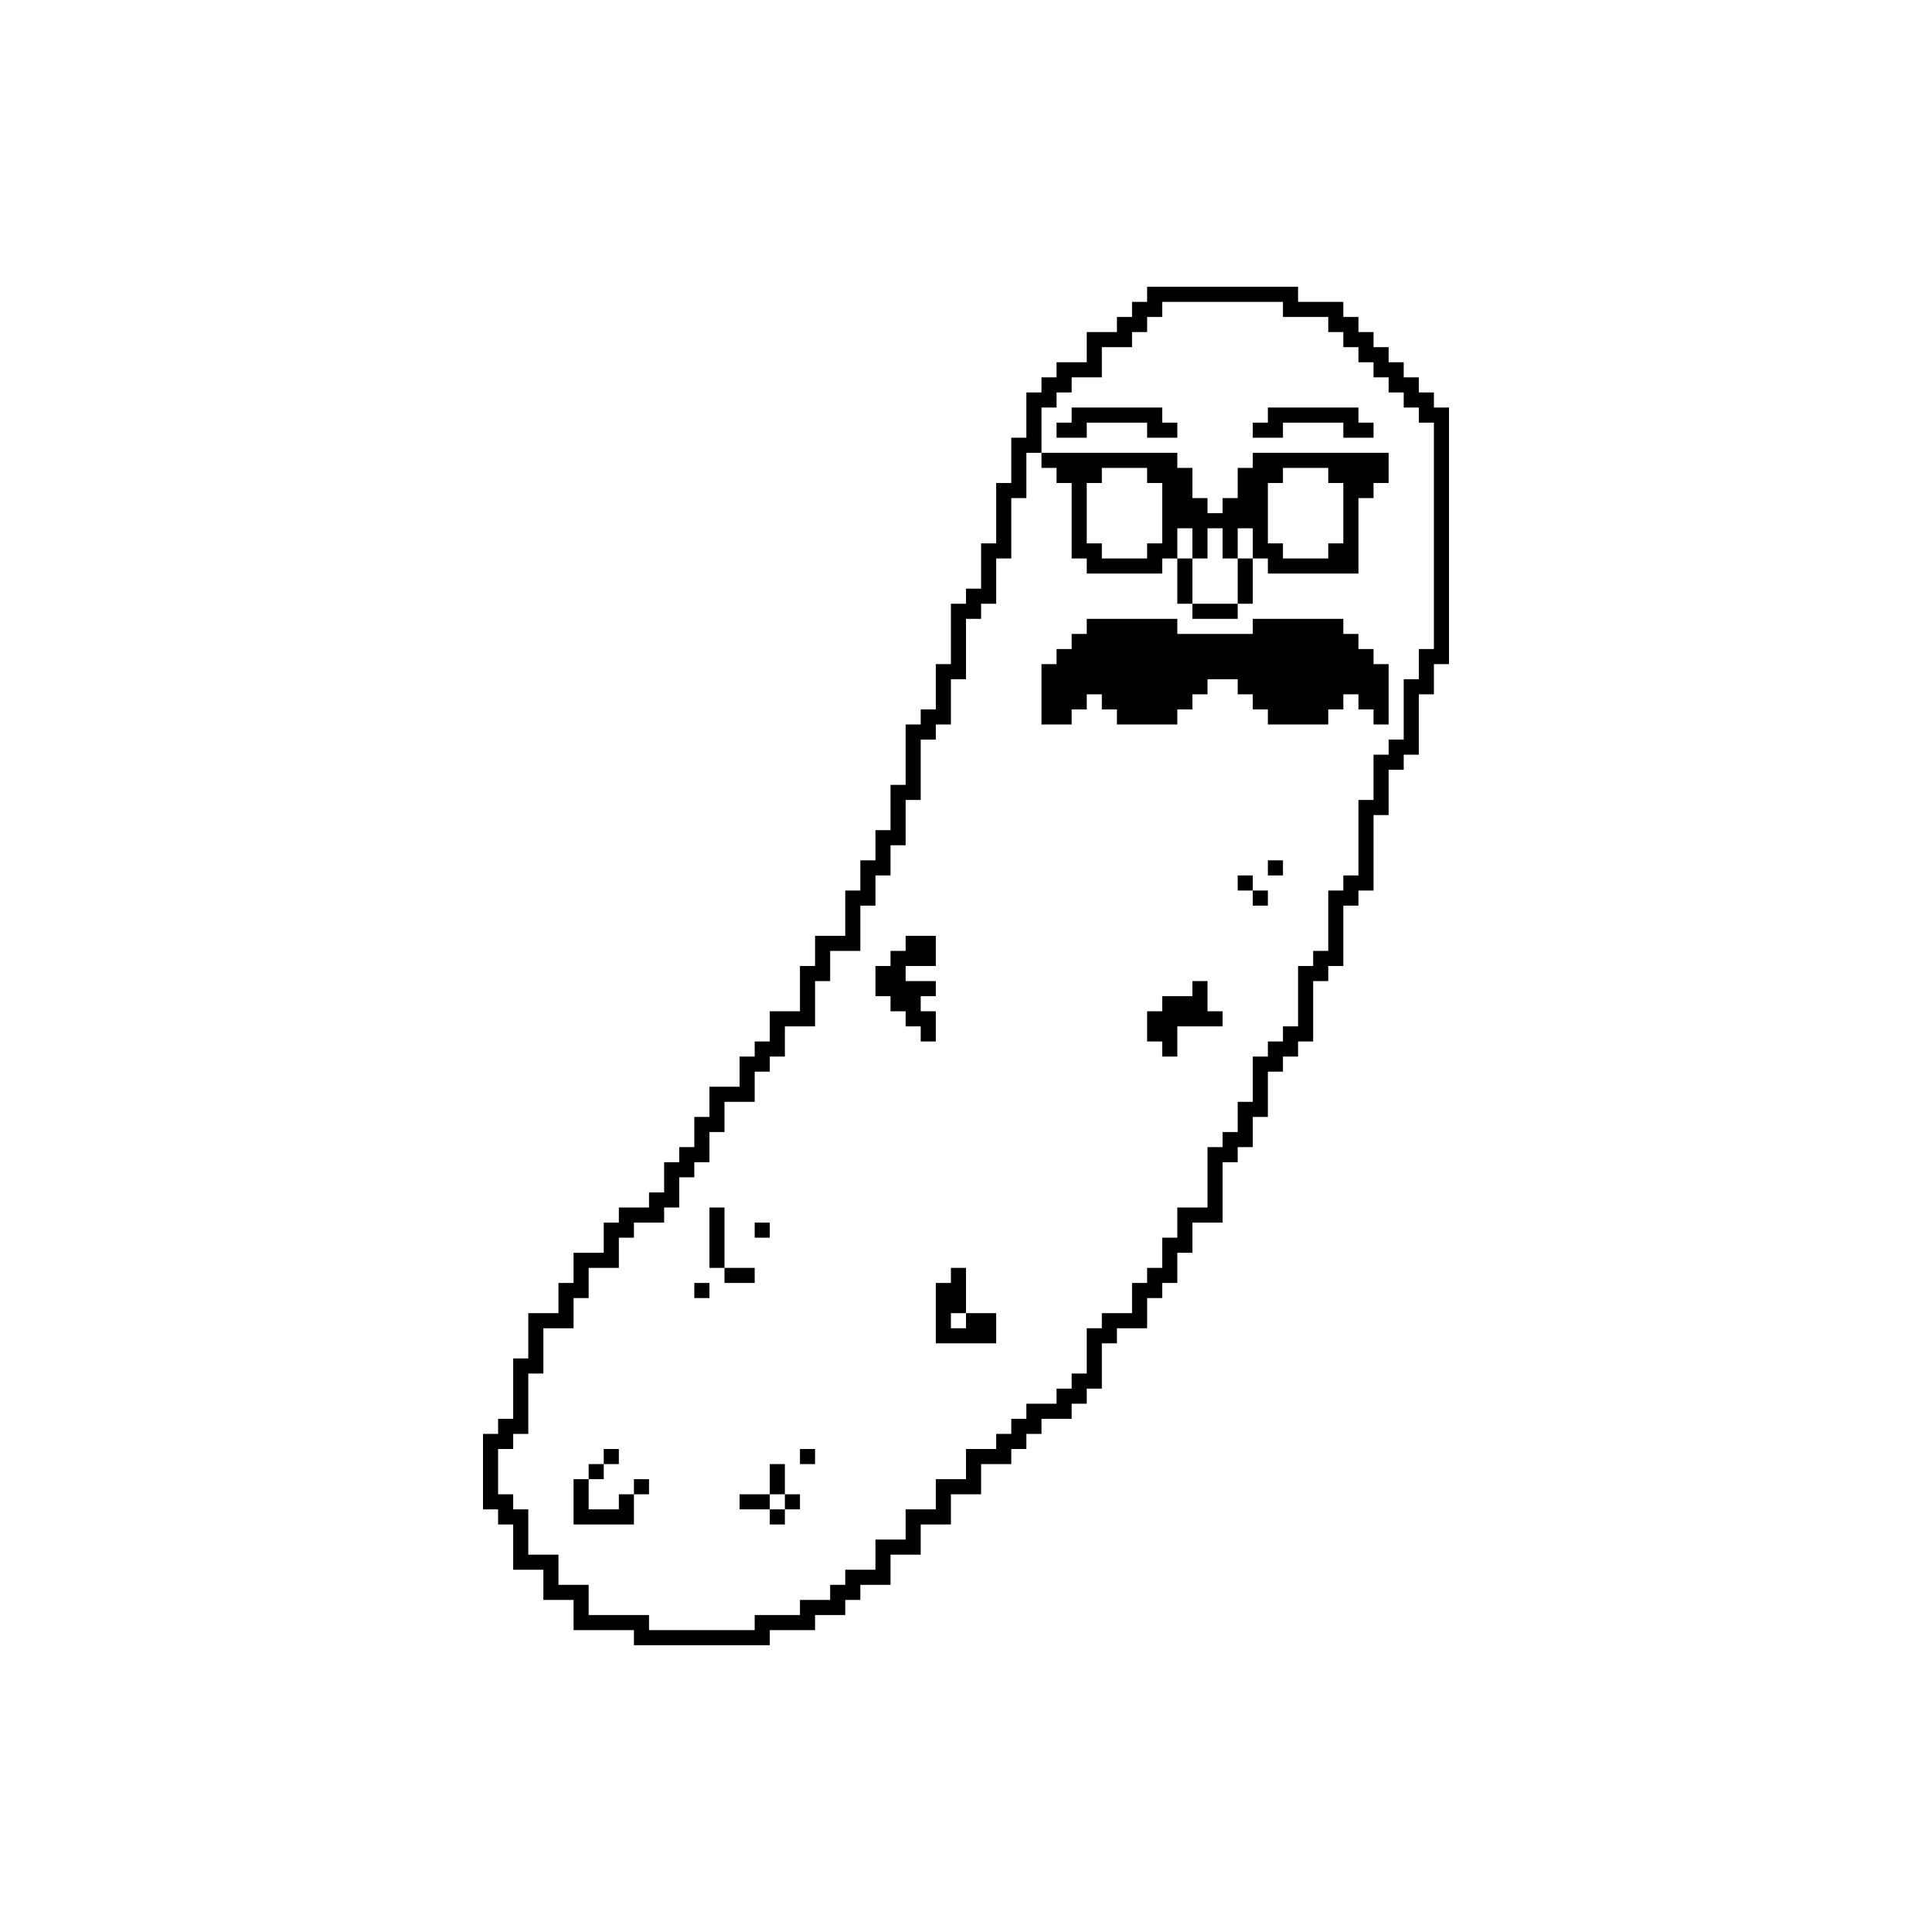 <?xml version="1.0" standalone="no"?>
<!DOCTYPE svg PUBLIC "-//W3C//DTD SVG 20010904//EN"
 "http://www.w3.org/TR/2001/REC-SVG-20010904/DTD/svg10.dtd">
<svg version="1.0" xmlns="http://www.w3.org/2000/svg"
 width="3840pt" height="3840pt" viewBox="0 0 3840 3840"
 preserveAspectRatio="xMidYMid meet">
<g transform="translate(0,3840) scale(0.1,-0.1)"
fill="#000000" stroke="none">
<path d="M22800 32550 l0 -150 -150 0 -150 0 0 -150 0 -150 -150 0 -150 0 0
-150 0 -150 -300 0 -300 0 0 -300 0 -300 -300 0 -300 0 0 -150 0 -150 -150 0
-150 0 0 -150 0 -150 -150 0 -150 0 0 -450 0 -450 -150 0 -150 0 0 -450 0
-450 -150 0 -150 0 0 -600 0 -600 -150 0 -150 0 0 -450 0 -450 -150 0 -150 0
0 -150 0 -150 -150 0 -150 0 0 -600 0 -600 -150 0 -150 0 0 -450 0 -450 -150
0 -150 0 0 -150 0 -150 -150 0 -150 0 0 -600 0 -600 -150 0 -150 0 0 -450 0
-450 -150 0 -150 0 0 -300 0 -300 -150 0 -150 0 0 -300 0 -300 -150 0 -150 0
0 -450 0 -450 -300 0 -300 0 0 -300 0 -300 -150 0 -150 0 0 -450 0 -450 -300
0 -300 0 0 -300 0 -300 -150 0 -150 0 0 -150 0 -150 -150 0 -150 0 0 -300 0
-300 -300 0 -300 0 0 -300 0 -300 -150 0 -150 0 0 -300 0 -300 -150 0 -150 0
0 -150 0 -150 -150 0 -150 0 0 -300 0 -300 -150 0 -150 0 0 -150 0 -150 -300
0 -300 0 0 -150 0 -150 -150 0 -150 0 0 -300 0 -300 -300 0 -300 0 0 -300 0
-300 -150 0 -150 0 0 -300 0 -300 -300 0 -300 0 0 -450 0 -450 -150 0 -150 0
0 -600 0 -600 -150 0 -150 0 0 -150 0 -150 -150 0 -150 0 0 -750 0 -750 150 0
150 0 0 -150 0 -150 150 0 150 0 0 -450 0 -450 300 0 300 0 0 -300 0 -300 300
0 300 0 0 -300 0 -300 600 0 600 0 0 -150 0 -150 1350 0 1350 0 0 150 0 150
450 0 450 0 0 150 0 150 300 0 300 0 0 150 0 150 150 0 150 0 0 150 0 150 300
0 300 0 0 300 0 300 300 0 300 0 0 300 0 300 300 0 300 0 0 300 0 300 300 0
300 0 0 300 0 300 300 0 300 0 0 150 0 150 150 0 150 0 0 150 0 150 150 0 150
0 0 150 0 150 300 0 300 0 0 150 0 150 150 0 150 0 0 150 0 150 150 0 150 0 0
450 0 450 150 0 150 0 0 150 0 150 300 0 300 0 0 300 0 300 150 0 150 0 0 150
0 150 150 0 150 0 0 300 0 300 150 0 150 0 0 300 0 300 300 0 300 0 0 600 0
600 150 0 150 0 0 150 0 150 150 0 150 0 0 300 0 300 150 0 150 0 0 450 0 450
150 0 150 0 0 150 0 150 150 0 150 0 0 150 0 150 150 0 150 0 0 600 0 600 150
0 150 0 0 150 0 150 150 0 150 0 0 600 0 600 150 0 150 0 0 150 0 150 150 0
150 0 0 750 0 750 150 0 150 0 0 450 0 450 150 0 150 0 0 150 0 150 150 0 150
0 0 600 0 600 150 0 150 0 0 300 0 300 150 0 150 0 0 2550 0 2550 -150 0 -150
0 0 150 0 150 -150 0 -150 0 0 150 0 150 -150 0 -150 0 0 150 0 150 -150 0
-150 0 0 150 0 150 -150 0 -150 0 0 150 0 150 -150 0 -150 0 0 150 0 150 -150
0 -150 0 0 150 0 150 -450 0 -450 0 0 150 0 150 -1500 0 -1500 0 0 -150z
m2700 -300 l0 -150 450 0 450 0 0 -150 0 -150 150 0 150 0 0 -150 0 -150 150
0 150 0 0 -150 0 -150 150 0 150 0 0 -150 0 -150 150 0 150 0 0 -150 0 -150
150 0 150 0 0 -150 0 -150 150 0 150 0 0 -150 0 -150 150 0 150 0 0 -2250 0
-2250 -150 0 -150 0 0 -300 0 -300 -150 0 -150 0 0 -600 0 -600 -150 0 -150 0
0 -150 0 -150 -150 0 -150 0 0 -450 0 -450 -150 0 -150 0 0 -750 0 -750 -150
0 -150 0 0 -150 0 -150 -150 0 -150 0 0 -600 0 -600 -150 0 -150 0 0 -150 0
-150 -150 0 -150 0 0 -600 0 -600 -150 0 -150 0 0 -150 0 -150 -150 0 -150 0
0 -150 0 -150 -150 0 -150 0 0 -450 0 -450 -150 0 -150 0 0 -300 0 -300 -150
0 -150 0 0 -150 0 -150 -150 0 -150 0 0 -600 0 -600 -300 0 -300 0 0 -300 0
-300 -150 0 -150 0 0 -300 0 -300 -150 0 -150 0 0 -150 0 -150 -150 0 -150 0
0 -300 0 -300 -300 0 -300 0 0 -150 0 -150 -150 0 -150 0 0 -450 0 -450 -150
0 -150 0 0 -150 0 -150 -150 0 -150 0 0 -150 0 -150 -300 0 -300 0 0 -150 0
-150 -150 0 -150 0 0 -150 0 -150 -150 0 -150 0 0 -150 0 -150 -300 0 -300 0
0 -300 0 -300 -300 0 -300 0 0 -300 0 -300 -300 0 -300 0 0 -300 0 -300 -300
0 -300 0 0 -300 0 -300 -300 0 -300 0 0 -150 0 -150 -150 0 -150 0 0 -150 0
-150 -300 0 -300 0 0 -150 0 -150 -450 0 -450 0 0 -150 0 -150 -1050 0 -1050
0 0 150 0 150 -600 0 -600 0 0 300 0 300 -300 0 -300 0 0 300 0 300 -300 0
-300 0 0 450 0 450 -150 0 -150 0 0 150 0 150 -150 0 -150 0 0 450 0 450 150
0 150 0 0 150 0 150 150 0 150 0 0 600 0 600 150 0 150 0 0 450 0 450 300 0
300 0 0 300 0 300 150 0 150 0 0 300 0 300 300 0 300 0 0 300 0 300 150 0 150
0 0 150 0 150 300 0 300 0 0 150 0 150 150 0 150 0 0 300 0 300 150 0 150 0 0
150 0 150 150 0 150 0 0 300 0 300 150 0 150 0 0 300 0 300 300 0 300 0 0 300
0 300 150 0 150 0 0 150 0 150 150 0 150 0 0 300 0 300 300 0 300 0 0 450 0
450 150 0 150 0 0 300 0 300 300 0 300 0 0 450 0 450 150 0 150 0 0 300 0 300
150 0 150 0 0 300 0 300 150 0 150 0 0 450 0 450 150 0 150 0 0 600 0 600 150
0 150 0 0 150 0 150 150 0 150 0 0 450 0 450 150 0 150 0 0 600 0 600 150 0
150 0 0 150 0 150 150 0 150 0 0 450 0 450 150 0 150 0 0 600 0 600 150 0 150
0 0 450 0 450 150 0 150 0 0 450 0 450 150 0 150 0 0 150 0 150 150 0 150 0 0
150 0 150 300 0 300 0 0 300 0 300 300 0 300 0 0 150 0 150 150 0 150 0 0 150
0 150 150 0 150 0 0 150 0 150 1200 0 1200 0 0 -150z"/>
<path d="M21300 30150 l0 -150 -150 0 -150 0 0 -150 0 -150 300 0 300 0 0 150
0 150 600 0 600 0 0 -150 0 -150 300 0 300 0 0 150 0 150 -150 0 -150 0 0 150
0 150 -900 0 -900 0 0 -150z"/>
<path d="M25200 30150 l0 -150 -150 0 -150 0 0 -150 0 -150 300 0 300 0 0 150
0 150 600 0 600 0 0 -150 0 -150 300 0 300 0 0 150 0 150 -150 0 -150 0 0 150
0 150 -900 0 -900 0 0 -150z"/>
<path d="M20700 29250 l0 -150 150 0 150 0 0 -150 0 -150 150 0 150 0 0 -750
0 -750 150 0 150 0 0 -150 0 -150 750 0 750 0 0 150 0 150 150 0 150 0 0 -450
0 -450 150 0 150 0 0 -150 0 -150 450 0 450 0 0 150 0 150 150 0 150 0 0 450
0 450 150 0 150 0 0 -150 0 -150 900 0 900 0 0 750 0 750 150 0 150 0 0 150 0
150 150 0 150 0 0 300 0 300 -1350 0 -1350 0 0 -150 0 -150 -150 0 -150 0 0
-300 0 -300 -150 0 -150 0 0 -150 0 -150 -150 0 -150 0 0 150 0 150 -150 0
-150 0 0 300 0 300 -150 0 -150 0 0 150 0 150 -1350 0 -1350 0 0 -150z m2100
-300 l0 -150 150 0 150 0 0 -600 0 -600 -150 0 -150 0 0 -150 0 -150 -450 0
-450 0 0 150 0 150 -150 0 -150 0 0 600 0 600 150 0 150 0 0 150 0 150 450 0
450 0 0 -150z m3600 0 l0 -150 150 0 150 0 0 -600 0 -600 -150 0 -150 0 0
-150 0 -150 -450 0 -450 0 0 150 0 150 -150 0 -150 0 0 600 0 600 150 0 150 0
0 150 0 150 450 0 450 0 0 -150z m-2700 -1350 l0 -300 150 0 150 0 0 300 0
300 150 0 150 0 0 -300 0 -300 150 0 150 0 0 300 0 300 150 0 150 0 0 -300 0
-300 -150 0 -150 0 0 -450 0 -450 -450 0 -450 0 0 450 0 450 -150 0 -150 0 0
300 0 300 150 0 150 0 0 -300z"/>
<path d="M21600 25950 l0 -150 -150 0 -150 0 0 -150 0 -150 -150 0 -150 0 0
-150 0 -150 -150 0 -150 0 0 -600 0 -600 300 0 300 0 0 150 0 150 150 0 150 0
0 150 0 150 150 0 150 0 0 -150 0 -150 150 0 150 0 0 -150 0 -150 600 0 600 0
0 150 0 150 150 0 150 0 0 150 0 150 150 0 150 0 0 150 0 150 300 0 300 0 0
-150 0 -150 150 0 150 0 0 -150 0 -150 150 0 150 0 0 -150 0 -150 600 0 600 0
0 150 0 150 150 0 150 0 0 150 0 150 150 0 150 0 0 -150 0 -150 150 0 150 0 0
-150 0 -150 150 0 150 0 0 600 0 600 -150 0 -150 0 0 150 0 150 -150 0 -150 0
0 150 0 150 -150 0 -150 0 0 150 0 150 -900 0 -900 0 0 -150 0 -150 -750 0
-750 0 0 150 0 150 -900 0 -900 0 0 -150z"/>
<path d="M25200 21150 l0 -150 150 0 150 0 0 150 0 150 -150 0 -150 0 0 -150z"/>
<path d="M24600 20850 l0 -150 150 0 150 0 0 -150 0 -150 150 0 150 0 0 150 0
150 -150 0 -150 0 0 150 0 150 -150 0 -150 0 0 -150z"/>
<path d="M18000 19650 l0 -150 -150 0 -150 0 0 -150 0 -150 -150 0 -150 0 0
-300 0 -300 150 0 150 0 0 -150 0 -150 150 0 150 0 0 -150 0 -150 150 0 150 0
0 -150 0 -150 150 0 150 0 0 300 0 300 -150 0 -150 0 0 150 0 150 150 0 150 0
0 150 0 150 -300 0 -300 0 0 150 0 150 300 0 300 0 0 300 0 300 -300 0 -300 0
0 -150z"/>
<path d="M23700 18750 l0 -150 -300 0 -300 0 0 -150 0 -150 -150 0 -150 0 0
-300 0 -300 150 0 150 0 0 -150 0 -150 150 0 150 0 0 300 0 300 450 0 450 0 0
150 0 150 -150 0 -150 0 0 300 0 300 -150 0 -150 0 0 -150z"/>
<path d="M14100 13800 l0 -600 150 0 150 0 0 -150 0 -150 300 0 300 0 0 150 0
150 -300 0 -300 0 0 600 0 600 -150 0 -150 0 0 -600z"/>
<path d="M15000 13950 l0 -150 150 0 150 0 0 150 0 150 -150 0 -150 0 0 -150z"/>
<path d="M18900 13050 l0 -150 -150 0 -150 0 0 -600 0 -600 600 0 600 0 0 300
0 300 -300 0 -300 0 0 450 0 450 -150 0 -150 0 0 -150z m300 -900 l0 -150
-150 0 -150 0 0 150 0 150 150 0 150 0 0 -150z"/>
<path d="M13800 12750 l0 -150 150 0 150 0 0 150 0 150 -150 0 -150 0 0 -150z"/>
<path d="M12000 9450 l0 -150 -150 0 -150 0 0 -150 0 -150 -150 0 -150 0 0
-450 0 -450 600 0 600 0 0 300 0 300 150 0 150 0 0 150 0 150 -150 0 -150 0 0
-150 0 -150 -150 0 -150 0 0 -150 0 -150 -300 0 -300 0 0 300 0 300 150 0 150
0 0 150 0 150 150 0 150 0 0 150 0 150 -150 0 -150 0 0 -150z"/>
<path d="M15900 9450 l0 -150 150 0 150 0 0 150 0 150 -150 0 -150 0 0 -150z"/>
<path d="M15300 9000 l0 -300 -300 0 -300 0 0 -150 0 -150 300 0 300 0 0 -150
0 -150 150 0 150 0 0 150 0 150 150 0 150 0 0 150 0 150 -150 0 -150 0 0 300
0 300 -150 0 -150 0 0 -300z m300 -450 l0 -150 -150 0 -150 0 0 150 0 150 150
0 150 0 0 -150z"/>
</g>
</svg>
